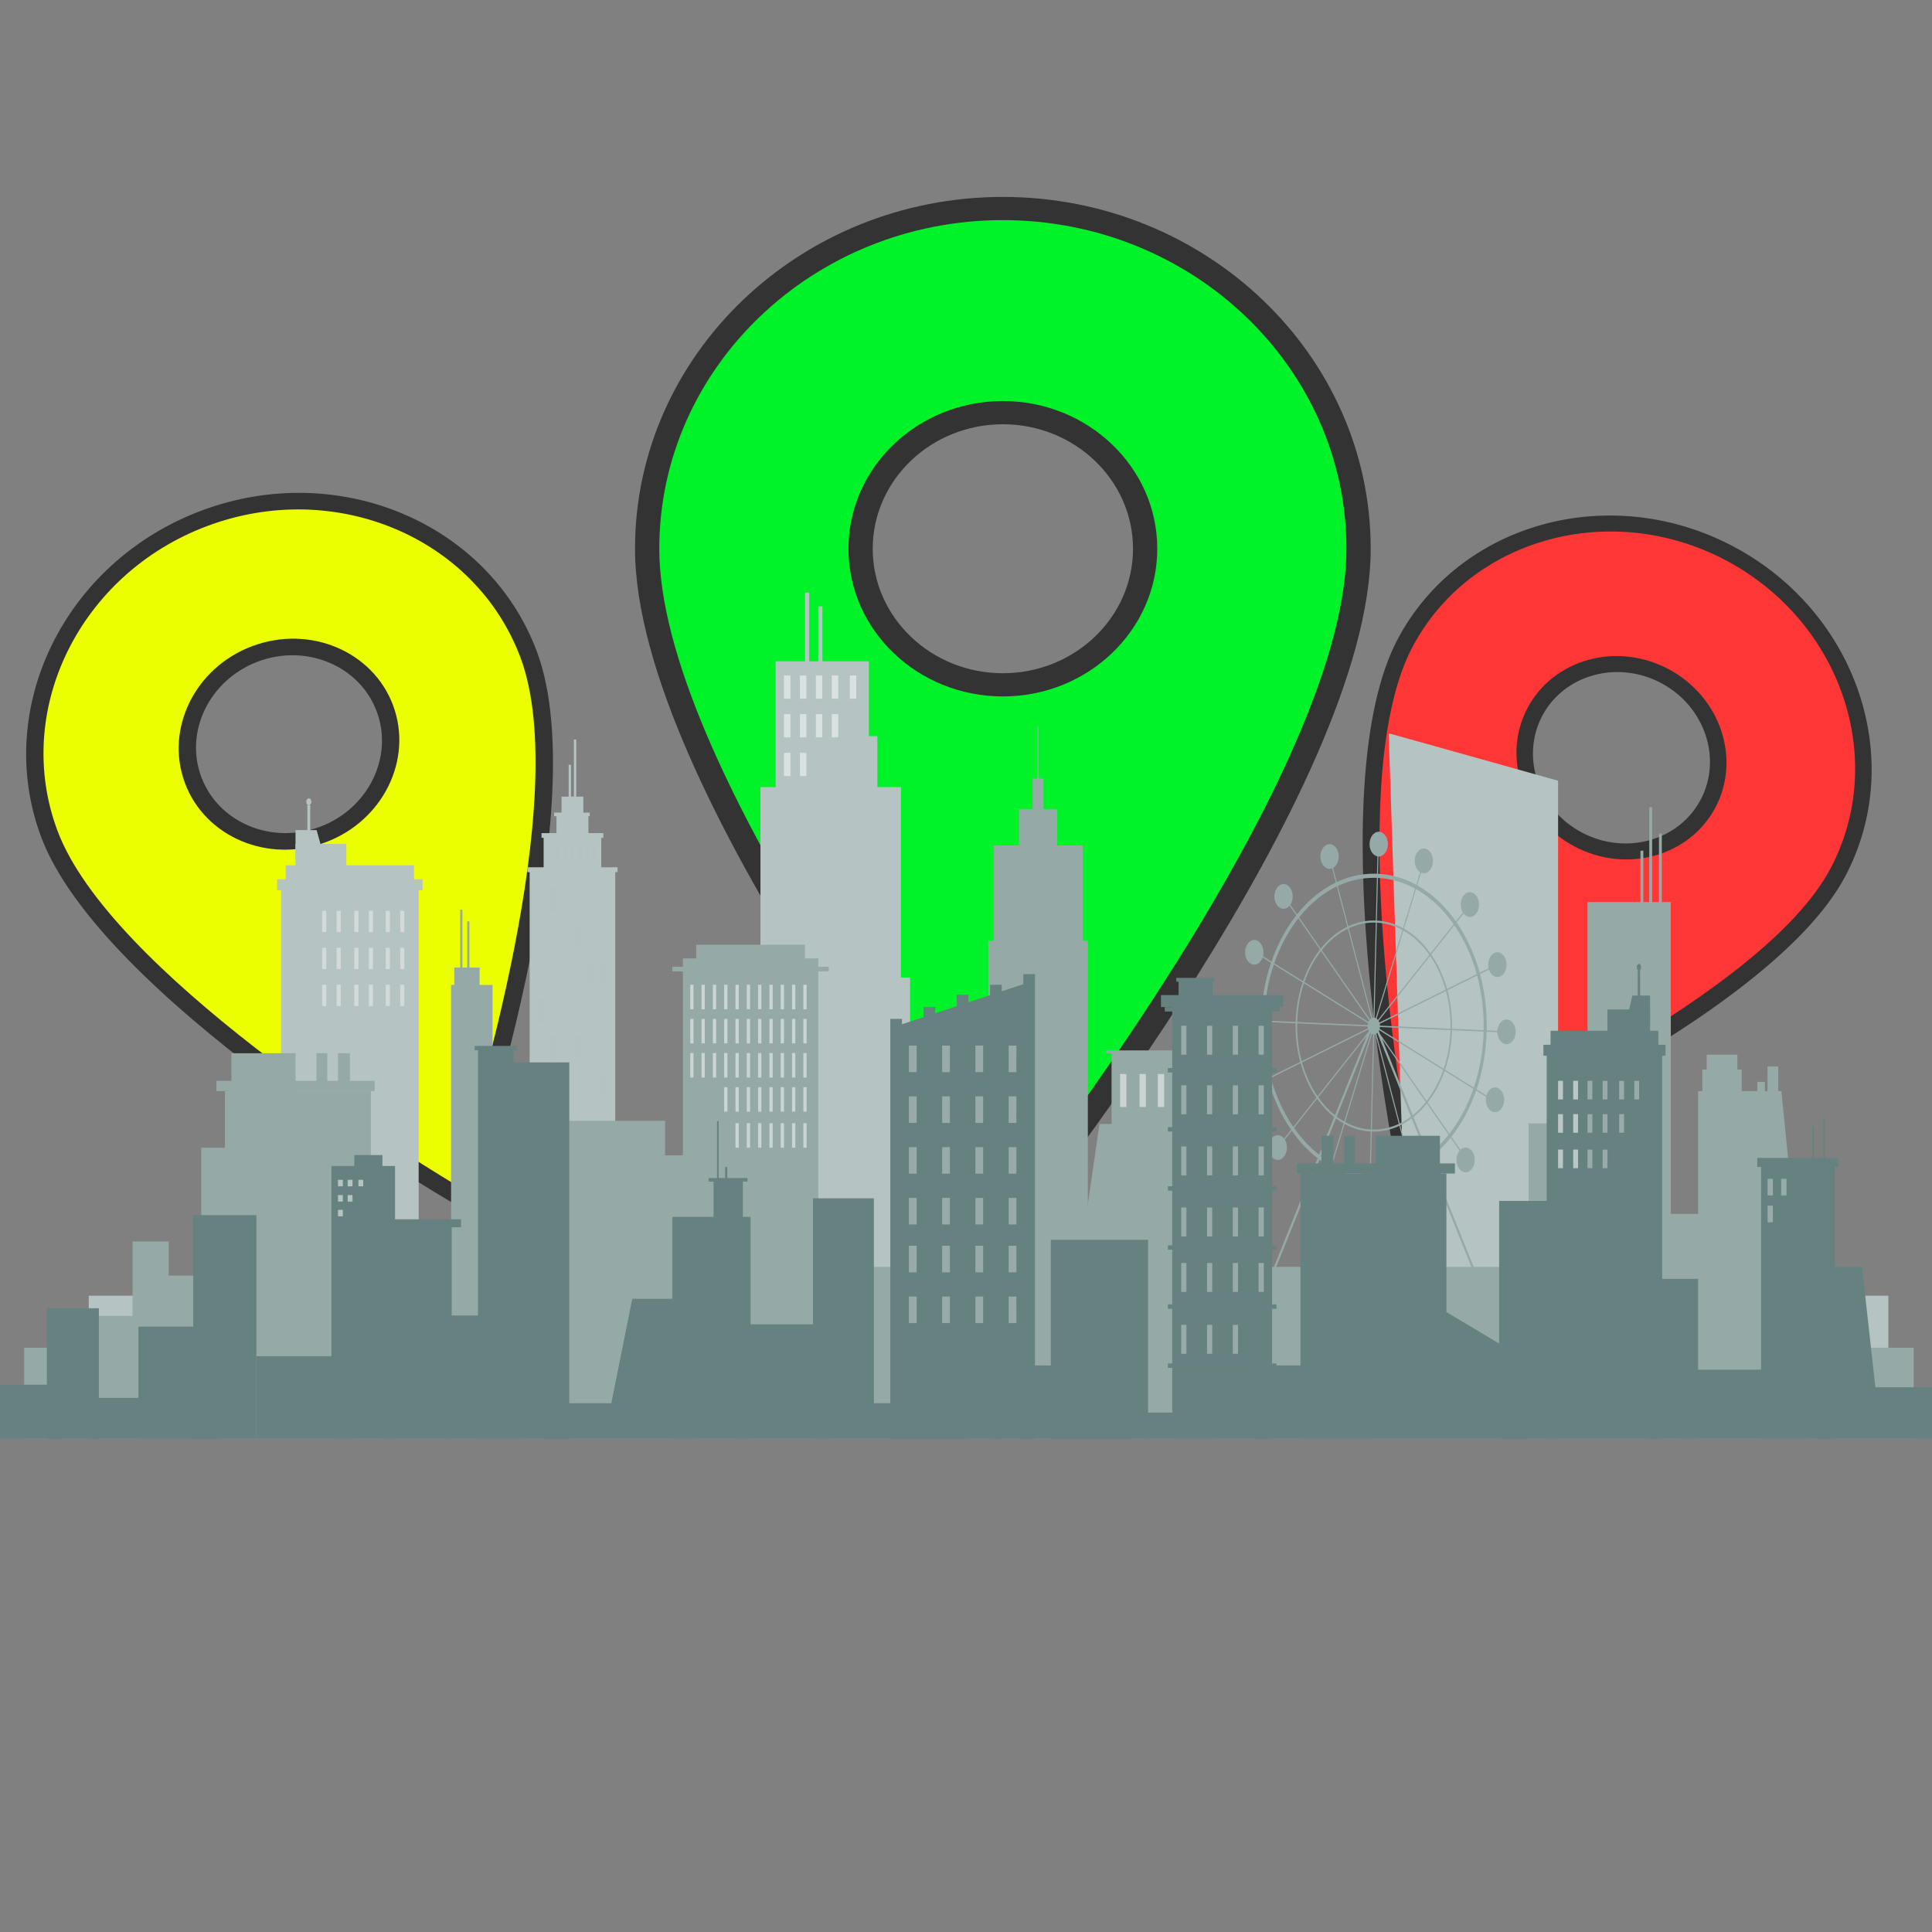 <svg id="eZCv9poEqah1" xmlns="http://www.w3.org/2000/svg" xmlns:xlink="http://www.w3.org/1999/xlink" viewBox="0 0 300 300" shape-rendering="geometricPrecision" text-rendering="geometricPrecision" project-id="877e858302644aa38650318a4272789c" export-id="52ae7f5b7c044d8e925e98275dae4512" cached="false"><rect x="0" y="0" width="300" height="300" fill="#808080" stroke="none"/><g transform="matrix(1.883 0 0 1.801 70.99 30.578)"><path d="M45,1C28.8,1,15.667,14.133,15.667,30.333C15.667,50.968,45,89,45,89s29.333-38.032,29.333-58.667C74.333,14.133,61.2,1,45,1Zm0,41.067c-6.48,0-11.733-5.253-11.733-11.733C33.267,23.853,38.52,18.6,45,18.6s11.733,5.253,11.733,11.733-5.253,11.734-11.733,11.734Z" fill="#00f328" stroke-miterlimit="10"/><path d="M45,43.067c-7.021,0-12.733-5.712-12.733-12.733s5.712-12.734,12.733-12.734s12.733,5.712,12.733,12.733-5.712,12.734-12.733,12.734ZM45,19.6c-5.918,0-10.733,4.815-10.733,10.733s4.815,10.734,10.733,10.734s10.733-4.815,10.733-10.733-4.815-10.734-10.733-10.734Z" fill="#333" stroke-miterlimit="10"/><path d="M45,90c-.31,0-.603-.144-.792-.39-1.206-1.563-29.542-38.54-29.542-59.277C14.667,13.607,28.274,0,45,0s30.333,13.607,30.333,30.333c0,20.737-28.335,57.713-29.541,59.277-.189.246-.482.39-.792.39ZM45,2C29.377,2,16.667,14.71,16.667,30.333c0,18.17,23.665,50.756,28.333,57.006c4.668-6.25,28.333-38.836,28.333-57.006C73.333,14.71,60.623,2,45,2Z" fill="#333" stroke-miterlimit="10"/></g><g transform="matrix(1.145 0.608-.574 1.081 217.666 57.514)"><path d="M45,1C28.8,1,15.667,14.133,15.667,30.333C15.667,50.968,45,89,45,89s29.333-38.032,29.333-58.667C74.333,14.133,61.2,1,45,1Zm0,41.067c-6.48,0-11.733-5.253-11.733-11.733C33.267,23.853,38.52,18.6,45,18.6s11.733,5.253,11.733,11.733-5.253,11.734-11.733,11.734Z" fill="#ff3636" stroke-miterlimit="10"/><path d="M45,43.067c-7.021,0-12.733-5.712-12.733-12.733s5.712-12.734,12.733-12.734s12.733,5.712,12.733,12.733-5.712,12.734-12.733,12.734ZM45,19.6c-5.918,0-10.733,4.815-10.733,10.733s4.815,10.734,10.733,10.734s10.733-4.815,10.733-10.733-4.815-10.734-10.733-10.734Z" fill="#333" stroke-miterlimit="10"/><path d="M45,90c-.31,0-.603-.144-.792-.39-1.206-1.563-29.542-38.54-29.542-59.277C14.667,13.607,28.274,0,45,0s30.333,13.607,30.333,30.333c0,20.737-28.335,57.713-29.541,59.277-.189.246-.482.39-.792.39ZM45,2C29.377,2,16.667,14.71,16.667,30.333c0,18.17,23.665,50.756,28.333,57.006c4.668-6.25,28.333-38.836,28.333-57.006C73.333,14.71,60.623,2,45,2Z" fill="#333" stroke-miterlimit="10"/></g><g transform="matrix(1.269-.474 0.447 1.196-25.789 100.607)"><path d="M45,1C28.8,1,15.667,14.133,15.667,30.333C15.667,50.968,45,89,45,89s29.333-38.032,29.333-58.667C74.333,14.133,61.2,1,45,1Zm0,41.067c-6.48,0-11.733-5.253-11.733-11.733C33.267,23.853,38.52,18.6,45,18.6s11.733,5.253,11.733,11.733-5.253,11.734-11.733,11.734Z" fill="#ecff00" stroke-miterlimit="10"/><path d="M45,43.067c-7.021,0-12.733-5.712-12.733-12.733s5.712-12.734,12.733-12.734s12.733,5.712,12.733,12.733-5.712,12.734-12.733,12.734ZM45,19.6c-5.918,0-10.733,4.815-10.733,10.733s4.815,10.734,10.733,10.734s10.733-4.815,10.733-10.733-4.815-10.734-10.733-10.734Z" fill="#333" stroke-miterlimit="10"/><path d="M45,90c-.31,0-.603-.144-.792-.39-1.206-1.563-29.542-38.54-29.542-59.277C14.667,13.607,28.274,0,45,0s30.333,13.607,30.333,30.333c0,20.737-28.335,57.713-29.541,59.277-.189.246-.482.39-.792.39ZM45,2C29.377,2,16.667,14.71,16.667,30.333c0,18.17,23.665,50.756,28.333,57.006c4.668-6.25,28.333-38.836,28.333-57.006C73.333,14.71,60.623,2,45,2Z" fill="#333" stroke-miterlimit="10"/></g><g transform="matrix(.329 0 0 0.444 151.565 40.997)"><g transform="translate(-502.967-40.91)"><g><g><g><rect width="40.399" height="160.805" rx="0" ry="0" transform="translate(292.266 252.295)" fill="#b5c3c2"/><rect width="27.197" height="67.575" rx="0" ry="0" transform="translate(298.867 240.767)" fill="#b5c3c2"/><rect width="15.086" height="37.483" rx="0" ry="0" transform="translate(304.923 233.454)" fill="#b5c3c2"/><polygon points="317.606,252.715 307.325,252.715 307.325,227.171 311.034,227.171 314.709,227.171 317.606,227.171" fill="#b5c3c2"/><g><polygon points="311.788,241.591 310.673,241.591 310.673,216.047 311.076,216.047 311.474,216.047 311.788,216.047" fill="#b5c3c2"/><polygon points="314.258,232.761 313.143,232.761 313.143,207.217 313.545,207.217 313.944,207.217 314.258,207.217" fill="#b5c3c2"/></g><rect width="42.554" height="1.712" rx="0" ry="0" transform="translate(291.188 251.883)" fill="#b5c3c2"/><rect width="29.182" height="1.649" rx="0" ry="0" transform="translate(297.875 239.943)" fill="#b5c3c2"/><rect width="16.817" height="1.265" rx="0" ry="0" transform="translate(303.823 232.761)" fill="#b5c3c2"/><rect width="1.264" height="7.081" rx="0" ry="0" transform="translate(301.368 243.509)" opacity="0.29" fill="#b5c3c2"/><rect width="1.265" height="7.081" rx="0" ry="0" transform="translate(304.866 243.509)" opacity="0.29" fill="#b5c3c2"/><rect width="1.265" height="7.081" rx="0" ry="0" transform="translate(308.365 243.509)" opacity="0.29" fill="#b5c3c2"/><rect width="1.265" height="7.081" rx="0" ry="0" transform="translate(311.863 243.509)" opacity="0.29" fill="#b5c3c2"/><rect width="1.265" height="7.081" rx="0" ry="0" transform="translate(315.361 243.509)" opacity="0.29" fill="#b5c3c2"/><rect width="1.265" height="7.081" rx="0" ry="0" transform="translate(318.86 243.509)" opacity="0.29" fill="#b5c3c2"/><rect width="1.265" height="7.081" rx="0" ry="0" transform="translate(322.358 243.509)" opacity="0.29" fill="#b5c3c2"/><rect width="3.055" height="8.401" rx="0" ry="0" transform="translate(295.812 258.707)" fill="#b5c3c2"/><rect width="3.055" height="8.401" rx="0" ry="0" transform="translate(301.862 258.707)" opacity="0.29" fill="#b5c3c2"/><rect width="3.055" height="8.401" rx="0" ry="0" transform="translate(307.913 258.707)" fill="#b5c3c2"/><rect width="3.055" height="8.401" rx="0" ry="0" transform="translate(313.963 258.707)" fill="#b5c3c2"/><rect width="3.055" height="8.401" rx="0" ry="0" transform="translate(320.014 258.707)" fill="#b5c3c2"/><rect width="3.055" height="8.401" rx="0" ry="0" transform="translate(326.064 258.707)" fill="#b5c3c2"/><rect width="3.055" height="8.401" rx="0" ry="0" transform="translate(295.812 271.801)" fill="#b5c3c2"/><rect width="3.055" height="8.401" rx="0" ry="0" transform="translate(301.862 271.801)" fill="#b5c3c2"/><rect width="3.055" height="8.401" rx="0" ry="0" transform="translate(307.913 271.801)" fill="#b5c3c2"/><rect width="3.055" height="8.401" rx="0" ry="0" transform="translate(313.963 271.801)" opacity="0.29" fill="#b5c3c2"/><rect width="3.055" height="8.401" rx="0" ry="0" transform="translate(320.014 271.801)" fill="#b5c3c2"/><rect width="3.055" height="8.401" rx="0" ry="0" transform="translate(326.064 271.801)" fill="#b5c3c2"/><rect width="3.055" height="8.401" rx="0" ry="0" transform="translate(295.812 284.896)" fill="#b5c3c2"/><rect width="3.055" height="8.401" rx="0" ry="0" transform="translate(301.862 284.896)" fill="#b5c3c2"/><rect width="3.055" height="8.401" rx="0" ry="0" transform="translate(307.913 284.896)" fill="#b5c3c2"/><rect width="3.055" height="8.401" rx="0" ry="0" transform="translate(313.963 284.896)" fill="#b5c3c2"/><rect width="3.055" height="8.401" rx="0" ry="0" transform="translate(320.014 284.896)" opacity="0.29" fill="#b5c3c2"/><rect width="3.055" height="8.401" rx="0" ry="0" transform="translate(326.064 284.896)" opacity="0.29" fill="#b5c3c2"/><rect width="3.055" height="8.401" rx="0" ry="0" transform="translate(295.812 297.99)" opacity="0.29" fill="#b5c3c2"/><rect width="3.055" height="8.401" rx="0" ry="0" transform="translate(301.862 297.99)" fill="#b5c3c2"/><rect width="3.055" height="8.401" rx="0" ry="0" transform="translate(307.913 297.99)" fill="#b5c3c2"/><rect width="3.055" height="8.401" rx="0" ry="0" transform="translate(313.963 297.99)" fill="#b5c3c2"/><rect width="3.055" height="8.401" rx="0" ry="0" transform="translate(320.014 297.99)" fill="#b5c3c2"/><rect width="3.055" height="8.401" rx="0" ry="0" transform="translate(326.064 297.99)" fill="#b5c3c2"/><rect width="3.055" height="8.401" rx="0" ry="0" transform="translate(295.812 311.085)" fill="#b5c3c2"/><rect width="3.055" height="8.401" rx="0" ry="0" transform="translate(301.862 311.085)" opacity="0.29" fill="#b5c3c2"/><rect width="3.055" height="8.401" rx="0" ry="0" transform="translate(307.913 311.085)" fill="#b5c3c2"/><rect width="3.055" height="8.401" rx="0" ry="0" transform="translate(313.963 311.085)" opacity="0.29" fill="#b5c3c2"/><rect width="3.055" height="8.401" rx="0" ry="0" transform="translate(320.014 311.085)" fill="#b5c3c2"/><rect width="3.055" height="8.401" rx="0" ry="0" transform="translate(326.064 311.085)" fill="#b5c3c2"/><rect width="3.055" height="8.401" rx="0" ry="0" transform="translate(295.812 324.18)" fill="#b5c3c2"/><rect width="3.055" height="8.401" rx="0" ry="0" transform="translate(301.862 324.18)" fill="#b5c3c2"/><rect width="3.055" height="8.401" rx="0" ry="0" transform="translate(307.913 324.18)" fill="#b5c3c2"/><rect width="3.055" height="8.401" rx="0" ry="0" transform="translate(313.963 324.18)" fill="#b5c3c2"/><rect width="3.055" height="8.401" rx="0" ry="0" transform="translate(320.014 324.18)" fill="#b5c3c2"/><rect width="3.055" height="8.401" rx="0" ry="0" transform="translate(326.064 324.18)" opacity="0.29" fill="#b5c3c2"/><rect width="3.055" height="8.401" rx="0" ry="0" transform="translate(295.812 337.274)" fill="#b5c3c2"/><rect width="3.055" height="8.401" rx="0" ry="0" transform="translate(301.862 337.274)" opacity="0.29" fill="#b5c3c2"/><rect width="3.055" height="8.401" rx="0" ry="0" transform="translate(307.913 337.274)" opacity="0.29" fill="#b5c3c2"/><rect width="3.055" height="8.401" rx="0" ry="0" transform="translate(313.963 337.274)" fill="#b5c3c2"/><rect width="3.055" height="8.401" rx="0" ry="0" transform="translate(320.014 337.274)" fill="#b5c3c2"/><rect width="3.055" height="8.401" rx="0" ry="0" transform="translate(326.064 337.274)" fill="#b5c3c2"/><rect width="3.055" height="8.401" rx="0" ry="0" transform="translate(295.812 350.369)" fill="#b5c3c2"/><rect width="3.055" height="8.401" rx="0" ry="0" transform="translate(301.862 350.369)" fill="#b5c3c2"/><rect width="3.055" height="8.401" rx="0" ry="0" transform="translate(307.913 350.369)" fill="#b5c3c2"/><rect width="3.055" height="8.401" rx="0" ry="0" transform="translate(313.963 350.369)" fill="#b5c3c2"/><rect width="3.055" height="8.401" rx="0" ry="0" transform="translate(320.014 350.369)" opacity="0.29" fill="#b5c3c2"/><rect width="3.055" height="8.401" rx="0" ry="0" transform="translate(326.064 350.369)" fill="#b5c3c2"/><rect width="3.055" height="8.401" rx="0" ry="0" transform="translate(295.812 363.463)" fill="#b5c3c2"/><rect width="3.055" height="8.401" rx="0" ry="0" transform="translate(301.862 363.463)" opacity="0.29" fill="#b5c3c2"/><rect width="3.055" height="8.401" rx="0" ry="0" transform="translate(307.913 363.463)" fill="#b5c3c2"/><rect width="3.055" height="8.401" rx="0" ry="0" transform="translate(313.963 363.463)" fill="#b5c3c2"/><rect width="3.055" height="8.401" rx="0" ry="0" transform="translate(320.014 363.463)" fill="#b5c3c2"/><rect width="3.055" height="8.401" rx="0" ry="0" transform="translate(326.064 363.463)" fill="#b5c3c2"/><rect width="3.055" height="8.401" rx="0" ry="0" transform="translate(295.812 376.558)" fill="#b5c3c2"/><rect width="3.055" height="8.401" rx="0" ry="0" transform="translate(301.862 376.558)" fill="#b5c3c2"/><rect width="3.055" height="8.401" rx="0" ry="0" transform="translate(307.913 376.558)" fill="#b5c3c2"/><rect width="3.055" height="8.401" rx="0" ry="0" transform="translate(313.963 376.558)" opacity="0.29" fill="#b5c3c2"/><rect width="3.055" height="8.401" rx="0" ry="0" transform="translate(320.014 376.558)" fill="#b5c3c2"/><rect width="3.055" height="8.401" rx="0" ry="0" transform="translate(326.064 376.558)" opacity="0.29" fill="#b5c3c2"/><rect width="3.055" height="8.401" rx="0" ry="0" transform="translate(295.812 389.652)" opacity="0.29" fill="#b5c3c2"/><rect width="3.055" height="8.401" rx="0" ry="0" transform="translate(301.862 389.652)" fill="#b5c3c2"/><rect width="3.055" height="8.401" rx="0" ry="0" transform="translate(307.913 389.652)" opacity="0.29" fill="#b5c3c2"/><rect width="3.055" height="8.401" rx="0" ry="0" transform="translate(313.963 389.652)" fill="#b5c3c2"/><rect width="3.055" height="8.401" rx="0" ry="0" transform="translate(320.014 389.652)" fill="#b5c3c2"/><rect width="3.055" height="8.401" rx="0" ry="0" transform="translate(326.064 389.652)" fill="#b5c3c2"/></g><g><rect width="64.942" height="135.464" rx="0" ry="0" transform="translate(174.937 258.412)" fill="#b5c3c2"/><rect width="68.633" height="3.829" rx="0" ry="0" transform="translate(173.092 256.082)" fill="#b5c3c2"/><rect width="60.576" height="18.199" rx="0" ry="0" transform="translate(177.12 251.182)" fill="#b5c3c2"/><rect width="23.988" height="19.884" rx="0" ry="0" transform="translate(181.757 243.735)" fill="#b5c3c2"/><polygon points="195.639,249.339 181.757,249.339 181.757,238.872 191.713,238.872" fill="#b5c3c2"/><rect width="1.346" height="23.315" rx="0" ry="0" transform="translate(187.352 230.184)" fill="#b5c3c2"/><path d="M189.233,228.975c0,.667-.541,1.208-1.209,1.208-.667,0-1.209-.541-1.209-1.208s.541-1.209,1.209-1.209c.668.001,1.209.542,1.209,1.209Z" fill="#b5c3c2"/></g><polygon points="777.666,404.188 706.578,404.188 697.707,205.019 777.666,221.617" fill="#b5c3c2"/><polygon points="467.521,290.445 467.521,223.858 456.372,223.858 456.372,206.022 452.389,206.022 452.389,179.862 430.445,179.862 430.445,160.637 428.492,160.637 428.492,179.862 424.193,179.862 424.193,155.796 422.241,155.796 422.241,179.862 408.368,179.862 408.368,223.858 401.202,223.858 401.202,290.445 395.059,290.445 395.059,411.728 471.84,411.728 471.84,290.445" fill="#b5c3c2"/></g><rect width="849.37" height="20.201" rx="0" ry="0" transform="translate(84.175 401.719)" fill="#b5c3c2"/><polygon points="584.14,416.97 546.529,416.97 561.184,341.655 584.14,341.655" fill="#95a9a7"/><g><rect width="891.8" height="31.853" rx="0" ry="0" transform="translate(53.701 419.904)" fill="#95a9a7"/><polygon points="553.317,277.6 553.317,244.226 541.241,244.226 541.241,231.52 534.78,231.52 534.78,220.846 532.513,220.846 532.513,202.55 531.927,202.55 531.927,220.846 529.659,220.846 529.659,231.52 523.198,231.52 523.198,244.226 511.214,244.226 511.214,277.6 508.723,277.6 508.723,338.192 490.142,338.192 490.142,407.264 508.723,407.264 527.305,407.264 555.716,407.264 555.716,277.6" fill="#95a9a7"/><polygon points="622.722,315.937 564.268,315.937 564.268,317 566.913,317 566.913,415.841 620.077,415.841 620.077,317 622.722,317" fill="#95a9a7"/><rect width="51.826" height="82.336" rx="0" ry="0" transform="translate(304.346 340.557)" fill="#95a9a7"/><rect width="89.132" height="40.151" rx="0" ry="0" transform="translate(207.408 382.741)" fill="#95a9a7"/><rect width="19.567" height="98.6" rx="0" ry="0" transform="translate(255.183 293.036)" fill="#95a9a7"/><rect width="1.016" height="53.62" rx="0" ry="0" transform="translate(259.503 266.734)" fill="#95a9a7"/><rect width="1.016" height="53.62" rx="0" ry="0" transform="translate(262.807 270.8)" fill="#95a9a7"/><rect width="11.96" height="13.214" rx="0" ry="0" transform="translate(256.692 286.937)" fill="#95a9a7"/><rect width="34.052" height="67.596" rx="0" ry="0" transform="translate(293.047 355.296)" fill="#95a9a7"/><rect width="63.921" height="139.13" rx="0" ry="0" transform="translate(364.573 283.762)" fill="#95a9a7"/><rect width="51.361" height="23.173" rx="0" ry="0" transform="translate(370.853 278.98)" fill="#95a9a7"/><rect width="73.831" height="1.627" rx="0" ry="0" transform="translate(359.618 286.673)" fill="#95a9a7"/><rect width="30.119" height="70.265" rx="0" ry="0" transform="translate(352.992 352.628)" fill="#95a9a7"/><rect width="34.561" height="72.933" rx="0" ry="0" transform="translate(137.27 349.959)" fill="#95a9a7"/><g><rect width="68.867" height="92.755" rx="0" ry="0" transform="translate(148.452 330.138)" fill="#95a9a7"/><rect width="74.664" height="3.558" rx="0" ry="0" transform="translate(144.434 326.58)" fill="#95a9a7"/><rect width="30.265" height="18.805" rx="0" ry="0" transform="translate(151.501 316.923)" fill="#95a9a7"/><rect width="5.082" height="11.436" rx="0" ry="0" transform="translate(191.652 316.923)" fill="#95a9a7"/><rect width="5.591" height="11.436" rx="0" ry="0" transform="translate(201.817 316.923)" fill="#95a9a7"/></g><rect width="36.085" height="28.208" rx="0" ry="0" transform="translate(118.465 394.685)" fill="#95a9a7"/><rect width="17.087" height="40.151" rx="0" ry="0" transform="translate(104.835 382.741)" fill="#95a9a7"/><rect width="29.204" height="14.104" rx="0" ry="0" transform="translate(84.175 408.789)" fill="#95a9a7"/><rect width="359.849" height="31.257" rx="0" ry="0" transform="translate(422.215 391.635)" fill="#95a9a7"/><path d="M753.33,305.111c-2.266,0-4.123,1.743-4.308,3.961l-5.064-.165c.013-.496.021-.993.021-1.491c0-6.303-1.088-12.439-3.173-18.194l4.231-1.558c.665,1.534,2.191,2.607,3.969,2.607c2.388,0,4.324-1.936,4.324-4.324s-1.936-4.324-4.324-4.324-4.324,1.936-4.324,4.324c0,.441.066.866.189,1.267l-4.23,1.557c-2.41-6.465-6.085-12.439-10.9-17.614l3.311-3.102c.776.742,1.827,1.198,2.986,1.198c2.388,0,4.324-1.936,4.324-4.324s-1.936-4.324-4.324-4.324-4.324,1.936-4.324,4.324c0,1.057.38,2.025,1.01,2.777l-3.311,3.103c-.341-.36-.687-.717-1.04-1.069-5.013-5.013-10.849-8.904-17.203-11.547l1.821-4.434c.413.131.853.202,1.309.202c2.388,0,4.324-1.936,4.324-4.324s-1.936-4.324-4.324-4.324-4.324,1.936-4.324,4.324c0,1.762,1.054,3.277,2.566,3.951l-1.817,4.424c-5.685-2.304-11.777-3.615-18.059-3.842l.197-6.061c.046.001.091.003.137.003c2.388,0,4.324-1.936,4.324-4.324s-1.936-4.324-4.324-4.324-4.324,1.936-4.324,4.324c0,2.179,1.612,3.98,3.708,4.28l-.198,6.087c-.496-.014-.993-.021-1.491-.021-6.049,0-11.943,1.002-17.495,2.925l-1.744-4.947c1.573-.647,2.68-2.194,2.68-4c0-2.388-1.936-4.324-4.324-4.324s-4.325,1.936-4.325,4.324s1.936,4.324,4.325,4.324c.413,0,.812-.059,1.19-.167l1.744,4.948c-6.733,2.402-12.95,6.167-18.311,11.154l-3.16-3.372c.707-.77,1.139-1.796,1.139-2.924c0-2.388-1.936-4.324-4.324-4.324s-4.325,1.936-4.325,4.324s1.936,4.324,4.325,4.324c1.088,0,2.081-.403,2.841-1.066l3.155,3.367c-.36.341-.717.687-1.069,1.039-4.459,4.459-8.029,9.569-10.624,15.116L638.374,283c.145-.433.225-.896.225-1.378c0-2.388-1.936-4.324-4.324-4.324s-4.324,1.936-4.324,4.324s1.936,4.324,4.324,4.324c1.736,0,3.233-1.024,3.921-2.5l3.992,1.843c-2.866,6.274-4.49,13.094-4.745,20.156l-5.155-.168c-.064-2.333-1.973-4.204-4.321-4.204-2.388,0-4.324,1.936-4.324,4.324s1.936,4.324,4.324,4.324c2.267,0,4.125-1.745,4.308-3.964l5.153.168c-.014.496-.021.993-.021,1.491c0,6.303,1.088,12.439,3.173,18.194l-4.231,1.558c-.665-1.534-2.191-2.607-3.969-2.607-2.388,0-4.324,1.936-4.324,4.324s1.936,4.324,4.324,4.324s4.325-1.936,4.325-4.324c0-.441-.066-.866-.189-1.267l4.23-1.558c2.41,6.465,6.085,12.439,10.9,17.614l-3.311,3.102c-.776-.741-1.827-1.198-2.986-1.198-2.388,0-4.324,1.936-4.324,4.324s1.936,4.324,4.324,4.324s4.325-1.936,4.325-4.324c0-1.057-.38-2.025-1.01-2.777l3.311-3.102c.341.36.687.717,1.039,1.069c3.376,3.376,7.126,6.243,11.156,8.563l-26.075,48.061h-4.68v1.374h-2.292v2.729h119.137v-2.729h-2.292v-1.374h-4.68l-26.075-48.061c3.474-2,6.739-4.406,9.737-7.194l4.225,4.509c-.907.793-1.481,1.957-1.481,3.257c0,2.388,1.936,4.324,4.324,4.324s4.325-1.936,4.325-4.324-1.936-4.324-4.325-4.324c-.916,0-1.764.285-2.463.771l-4.255-4.541c.36-.341.717-.687,1.069-1.039c4.459-4.459,8.029-9.569,10.625-15.116l4.706,2.172c-.085.339-.131.694-.131,1.059c0,2.388,1.936,4.324,4.324,4.324s4.324-1.936,4.324-4.324-1.936-4.324-4.324-4.324c-1.853,0-3.433,1.165-4.048,2.803l-4.648-2.146c2.866-6.274,4.49-13.094,4.745-20.156l5.066.165c.062,2.334,1.972,4.207,4.321,4.207c2.388,0,4.325-1.936,4.325-4.324s-1.936-4.323-4.324-4.323Zm-10.793,2.306c0,.482-.007.964-.02,1.444l-14.919-.485c.008-.319.012-.639.012-.959c0-4.397-.774-8.616-2.191-12.53l14.032-5.166c2.028,5.598,3.086,11.565,3.086,17.696Zm-15.66.936l-33.281-1.082c-.011-.217-.046-.428-.102-.63l31.248-11.505c1.388,3.836,2.146,7.971,2.146,12.281.001.313-.003.625-.011.936Zm-72.368-1.872l33.281,1.082c.011.217.046.428.102.63l-31.248,11.505c-1.388-3.836-2.146-7.971-2.146-12.281-.001-.313.003-.625.011-.936Zm38.462-.87l24.284-22.755c3.15,3.404,5.655,7.412,7.32,11.83L693.328,306.19c-.096-.207-.216-.401-.357-.579Zm-.328-.351c-.188-.17-.399-.316-.627-.432l12.649-30.801c4.662,1.958,8.831,4.865,12.263,8.477L692.643,305.26Zm-1.071-.615c-.175-.055-.357-.094-.544-.116l1.082-33.278c4.266.165,8.345,1.071,12.111,2.594l-12.649,30.8Zm-1.025-.132c-.203.01-.401.041-.591.091l-11.069-31.405c3.702-1.281,7.674-1.979,11.806-1.979.313,0,.625.004.936.012l-1.082,33.281Zm-1.044.251c-.221.099-.428.226-.616.375l-22.755-24.284c3.525-3.262,7.698-5.833,12.302-7.495l11.069,31.404Zm-.966.703c-.143.158-.268.332-.373.518l-30.228-13.954c1.93-4.092,4.602-7.767,7.846-10.848l22.755,24.284Zm-.576.953c-.077.21-.129.432-.156.662L654.527,306c.186-4.809,1.313-9.382,3.205-13.536l30.229,13.956Zm.096,2.223c.078.167.171.326.279.474l-.198.365-24.007,22.495c-3.15-3.404-5.655-7.412-7.32-11.83l31.246-11.504Zm-.646,2.178l-15.072,27.781c-2.912-1.72-5.565-3.835-7.881-6.273l22.953-21.508Zm1.639-1.006c.102.07.209.133.32.19l-12.649,30.801c-1.218-.512-2.402-1.089-3.549-1.726l15.878-29.265Zm.764.374c.175.055.357.094.545.116l-1.082,33.278c-4.266-.165-8.345-1.071-12.111-2.594l12.648-30.8Zm.879,33.424c-.313,0-.625-.004-.936-.012l1.082-33.281c.203-.01.401-.041.591-.091l11.069,31.405c-3.702,1.281-7.674,1.979-11.806,1.979Zm1.19-33.544c.159-.072.311-.156.453-.254l15.877,29.265c-1.677.932-3.435,1.735-5.262,2.394l-11.068-31.405Zm2.671,1.82l20.7,22.091c-1.893,1.752-3.973,3.304-6.206,4.623l-14.494-26.714Zm-.905-1.669l-.598-1.103c.062-.086.12-.175.172-.268l30.228,13.954c-1.93,4.092-4.603,7.767-7.846,10.848L693.649,310.22Zm-.224-1.806c.077-.211.129-.433.156-.662l33.278,1.082c-.186,4.81-1.313,9.382-3.205,13.536l-30.229-13.956Zm-16.977,33.059l-5.682,13.835c-1.732-.721-3.424-1.537-5.071-2.445l7.134-13.149c1.169.649,2.376,1.238,3.619,1.759Zm.444.182c3.844,1.555,8.007,2.48,12.362,2.648l-.485,14.922c-6.108-.221-12.03-1.496-17.558-3.736l5.681-13.834Zm12.842,2.666c.319.008.638.012.959.012c4.216,0,8.268-.712,12.045-2.02l4.971,14.102c-5.4,1.87-11.133,2.844-17.015,2.844-.483,0-.964-.007-1.444-.02l.484-14.918Zm13.457-2.167c1.862-.672,3.655-1.491,5.366-2.44l7.134,13.149c-2.417,1.334-4.933,2.469-7.529,3.395l-4.971-14.104Zm36.095-52.884l-14.034,5.167c-1.699-4.509-4.256-8.599-7.471-12.073l10.907-10.22c4.681,5.032,8.254,10.84,10.598,17.126Zm-11.934-18.512c.341.341.676.687,1.007,1.036l-10.905,10.219c-3.503-3.688-7.757-6.654-12.515-8.652l5.681-13.835c6.18,2.571,11.856,6.356,16.732,11.232Zm-17.177-11.414l-5.682,13.835c-3.844-1.555-8.007-2.48-12.361-2.648l.485-14.923c6.108.221,12.03,1.496,17.558,3.736Zm-19.482-3.771c.482,0,.964.007,1.444.02l-.485,14.919c-.319-.008-.638-.012-.959-.012-4.216,0-8.268.712-12.045,2.02l-4.971-14.102c5.4-1.871,11.133-2.845,17.016-2.845Zm-17.469,3.003l4.971,14.103c-4.699,1.696-8.958,4.32-12.555,7.649l-10.22-10.907c5.212-4.848,11.258-8.508,17.804-10.845Zm-19.19,12.182c.341-.341.687-.676,1.036-1.007l10.219,10.905c-3.31,3.144-6.039,6.895-8.008,11.072L643.7,285.459c2.524-5.395,5.997-10.365,10.334-14.701Zm-10.536,15.137l13.58,6.269c-1.931,4.239-3.081,8.905-3.271,13.814l-14.922-.485c.248-6.866,1.827-13.498,4.613-19.598Zm-4.649,21.522c0-.482.007-.964.02-1.444l14.919.485c-.008.319-.012.638-.012.959c0,4.397.774,8.616,2.191,12.53l-14.032,5.166c-2.028-5.598-3.086-11.566-3.086-17.696Zm3.251,18.147l14.034-5.167c1.699,4.509,4.256,8.599,7.471,12.073l-10.907,10.22c-4.68-5.032-8.254-10.84-10.598-17.126Zm11.934,18.512c-.341-.341-.676-.687-1.007-1.035l10.905-10.219c2.369,2.494,5.083,4.657,8.063,6.415l-7.136,13.154c-3.91-2.255-7.548-5.038-10.825-8.315Zm88.163,57.643h-103.008l25.818-47.588c1.692.933,3.431,1.771,5.211,2.512l-1.821,4.434c-.413-.131-.853-.202-1.31-.202-2.388,0-4.324,1.936-4.324,4.324s1.936,4.324,4.324,4.324s4.325-1.936,4.325-4.324c0-1.762-1.054-3.277-2.566-3.951l1.817-4.424c5.685,2.304,11.777,3.615,18.059,3.842l-.147,4.535c-2.342.053-4.224,1.967-4.224,4.322c0,2.388,1.936,4.324,4.325,4.324s4.324-1.936,4.324-4.324c0-2.26-1.734-4.114-3.944-4.307l.147-4.535c.496.014.993.021,1.491.021c6.049,0,11.943-1.002,17.495-2.925l1.554,4.409c-1.471.69-2.491,2.184-2.491,3.917c0,2.388,1.936,4.324,4.324,4.324s4.324-1.936,4.324-4.324-1.936-4.324-4.324-4.324c-.485,0-.952.081-1.387.229l-1.547-4.389c2.667-.952,5.253-2.117,7.737-3.487l25.818,47.587ZM716.528,352.39l-7.136-13.154c2.287-1.349,4.417-2.938,6.355-4.731l10.22,10.907c-2.907,2.703-6.073,5.037-9.439,6.978Zm10.824-8.314c-.341.341-.687.676-1.036,1.007l-10.219-10.905c3.31-3.144,6.038-6.895,8.007-11.072l13.581,6.269c-2.523,5.394-5.996,10.364-10.333,14.701Zm10.536-15.137l-13.58-6.269c1.931-4.239,3.081-8.906,3.271-13.814l14.922.485c-.248,6.866-1.827,13.498-4.613,19.598Z" fill="#95a9a7"/><rect width="55.568" height="81.418" rx="0" ry="0" transform="translate(763.767 341.475)" fill="#95a9a7"/><rect width="55.568" height="49.304" rx="0" ry="0" transform="translate(811.203 373.129)" fill="#95a9a7"/><rect width="31.172" height="41.375" rx="0" ry="0" transform="translate(595.707 365.889)" fill="#95a9a7"/><rect width="39.304" height="158.846" rx="0" ry="0" transform="translate(791.551 264.046)" fill="#95a9a7"/><polygon points="895.572,422.892 843.731,422.892 843.731,330.138 883.035,330.138" fill="#95a9a7"/><rect width="45.403" height="21.174" rx="0" ry="0" transform="translate(872.87 401.719)" fill="#95a9a7"/><rect width="1.355" height="43.166" rx="0" ry="0" transform="translate(820.69 230.861)" fill="#95a9a7"/><rect width="1.355" height="43.166" rx="0" ry="0" transform="translate(825.265 240.124)" fill="#95a9a7"/><rect width="1.355" height="43.166" rx="0" ry="0" transform="translate(816.54 246.083)" fill="#95a9a7"/><rect width="18.551" height="14.612" rx="0" ry="0" transform="translate(845.764 322.641)" fill="#95a9a7"/><rect width="14.485" height="8.213" rx="0" ry="0" transform="translate(847.797 317.432)" fill="#95a9a7"/><rect width="3.558" height="5.9" rx="0" ry="0" transform="translate(871.684 326.921)" fill="#95a9a7"/><rect width="5.082" height="11.283" rx="0" ry="0" transform="translate(876.501 321.538)" fill="#95a9a7"/></g><g><g><rect width="47.119" height="151.879" rx="0" ry="0" transform="translate(595.55 299.878)" fill="#658280"/><rect width="54.16" height="1.539" rx="0" ry="0" transform="translate(592.03 300.778)" fill="#658280"/><rect width="51.229" height="1.534" rx="0" ry="0" transform="translate(593.495 322.112)" fill="#658280"/><rect width="51.229" height="1.534" rx="0" ry="0" transform="translate(593.495 342.773)" fill="#658280"/><rect width="51.229" height="1.534" rx="0" ry="0" transform="translate(593.495 363.434)" fill="#658280"/><rect width="51.229" height="1.534" rx="0" ry="0" transform="translate(593.495 384.095)" fill="#658280"/><rect width="51.229" height="1.534" rx="0" ry="0" transform="translate(593.495 404.756)" fill="#658280"/><rect width="51.229" height="1.534" rx="0" ry="0" transform="translate(593.495 425.417)" fill="#658280"/><rect width="57.742" height="4.196" rx="0" ry="0" transform="translate(590.239 296.582)" fill="#658280"/><rect width="4.896" height="12.133" rx="0" ry="0" transform="translate(599.791 307.306)" opacity="0.29" fill="#658280"/><rect width="4.896" height="12.133" rx="0" ry="0" transform="translate(610.742 307.306)" fill="#658280"/><rect width="4.896" height="12.133" rx="0" ry="0" transform="translate(621.693 307.306)" fill="#658280"/><rect width="4.896" height="12.133" rx="0" ry="0" transform="translate(632.643 307.306)" fill="#658280"/><rect width="4.896" height="12.133" rx="0" ry="0" transform="translate(599.791 327.143)" fill="#658280"/><rect width="4.896" height="12.133" rx="0" ry="0" transform="translate(610.742 327.143)" opacity="0.29" fill="#658280"/><rect width="4.896" height="12.133" rx="0" ry="0" transform="translate(621.693 327.143)" fill="#658280"/><rect width="4.896" height="12.133" rx="0" ry="0" transform="translate(632.643 327.143)" fill="#658280"/><rect width="4.896" height="12.133" rx="0" ry="0" transform="translate(599.791 347.804)" fill="#658280"/><rect width="4.896" height="12.133" rx="0" ry="0" transform="translate(610.742 347.804)" fill="#658280"/><rect width="4.896" height="12.133" rx="0" ry="0" transform="translate(621.693 347.804)" fill="#658280"/><rect width="4.896" height="12.133" rx="0" ry="0" transform="translate(632.643 347.804)" opacity="0.29" fill="#658280"/><rect width="4.896" height="12.133" rx="0" ry="0" transform="translate(599.791 368.465)" fill="#658280"/><rect width="4.896" height="12.133" rx="0" ry="0" transform="translate(610.742 368.465)" opacity="0.29" fill="#658280"/><rect width="4.896" height="12.133" rx="0" ry="0" transform="translate(621.693 368.465)" opacity="0.29" fill="#658280"/><rect width="4.896" height="12.133" rx="0" ry="0" transform="translate(632.643 368.465)" fill="#658280"/><rect width="4.896" height="12.133" rx="0" ry="0" transform="translate(599.791 389.126)" opacity="0.29" fill="#658280"/><rect width="4.896" height="12.133" rx="0" ry="0" transform="translate(610.742 389.126)" fill="#658280"/><rect width="4.896" height="12.133" rx="0" ry="0" transform="translate(621.693 389.126)" fill="#658280"/><rect width="4.896" height="12.133" rx="0" ry="0" transform="translate(632.643 389.126)" fill="#658280"/><rect width="4.896" height="12.133" rx="0" ry="0" transform="translate(599.791 409.787)" fill="#658280"/><rect width="4.896" height="12.133" rx="0" ry="0" transform="translate(610.742 409.787)" fill="#658280"/><rect width="4.896" height="12.133" rx="0" ry="0" transform="translate(621.693 409.787)" opacity="0.29" fill="#658280"/><rect width="4.896" height="12.133" rx="0" ry="0" transform="translate(632.643 409.787)" fill="#658280"/><rect width="4.896" height="12.133" rx="0" ry="0" transform="translate(599.791 430.448)" fill="#658280"/><rect width="4.896" height="12.133" rx="0" ry="0" transform="translate(610.742 430.448)" opacity="0.29" fill="#658280"/><rect width="4.896" height="12.133" rx="0" ry="0" transform="translate(621.693 430.448)" fill="#658280"/><rect width="4.896" height="12.133" rx="0" ry="0" transform="translate(632.643 430.448)" opacity="0.29" fill="#658280"/><rect width="16.026" height="7.888" rx="0" ry="0" transform="translate(598.524 290.792)" fill="#658280"/><rect width="18.2" height="1.348" rx="0" ry="0" transform="translate(597.437 290.567)" fill="#658280"/></g><g><polygon points="528.016,451.757 465.249,451.757 465.249,307.451 528.016,292.098" fill="#658280"/><rect width="5.515" height="146.846" rx="0" ry="0" transform="translate(462.491 304.911)" fill="#658280"/><rect width="5.515" height="150.984" rx="0" ry="0" transform="translate(478.183 300.773)" fill="#658280"/><rect width="5.515" height="155.282" rx="0" ry="0" transform="translate(493.875 296.475)" fill="#658280"/><rect width="5.515" height="158.784" rx="0" ry="0" transform="translate(509.566 292.973)" fill="#658280"/><rect width="5.515" height="162.508" rx="0" ry="0" transform="translate(525.258 289.249)" fill="#658280"/><rect width="7.32" height="11.152" rx="0" ry="0" transform="translate(469.434 317.234)" opacity="0.29" fill="#658280"/><rect width="7.32" height="11.152" rx="0" ry="0" transform="translate(485.126 317.234)" opacity="0.29" fill="#658280"/><rect width="7.32" height="11.152" rx="0" ry="0" transform="translate(500.818 317.234)" fill="#658280"/><rect width="7.32" height="11.152" rx="0" ry="0" transform="translate(516.51 317.234)" opacity="0.29" fill="#658280"/><rect width="7.32" height="11.152" rx="0" ry="0" transform="translate(469.434 336.653)" fill="#658280"/><rect width="7.32" height="11.152" rx="0" ry="0" transform="translate(485.126 336.653)" fill="#658280"/><rect width="7.32" height="11.152" rx="0" ry="0" transform="translate(500.818 336.653)" opacity="0.29" fill="#658280"/><rect width="7.32" height="11.152" rx="0" ry="0" transform="translate(516.51 336.653)" opacity="0.29" fill="#658280"/><rect width="7.32" height="11.152" rx="0" ry="0" transform="translate(469.434 356.072)" opacity="0.29" fill="#658280"/><rect width="7.32" height="11.152" rx="0" ry="0" transform="translate(485.126 356.072)" opacity="0.29" fill="#658280"/><rect width="7.32" height="11.152" rx="0" ry="0" transform="translate(500.818 356.072)" opacity="0.29" fill="#658280"/><rect width="7.32" height="11.152" rx="0" ry="0" transform="translate(516.51 356.072)" fill="#658280"/><rect width="7.32" height="11.152" rx="0" ry="0" transform="translate(469.434 375.491)" opacity="0.29" fill="#658280"/><rect width="7.32" height="11.152" rx="0" ry="0" transform="translate(485.126 375.491)" fill="#658280"/><rect width="7.32" height="11.152" rx="0" ry="0" transform="translate(500.818 375.491)" opacity="0.29" fill="#658280"/><rect width="7.32" height="11.152" rx="0" ry="0" transform="translate(516.51 375.491)" opacity="0.29" fill="#658280"/><rect width="7.32" height="11.152" rx="0" ry="0" transform="translate(469.434 394.909)" opacity="0.29" fill="#658280"/><rect width="7.32" height="11.152" rx="0" ry="0" transform="translate(485.126 394.909)" opacity="0.29" fill="#658280"/><rect width="7.32" height="11.152" rx="0" ry="0" transform="translate(500.818 394.909)" fill="#658280"/><rect width="7.32" height="11.152" rx="0" ry="0" transform="translate(516.51 394.909)" opacity="0.29" fill="#658280"/><rect width="7.32" height="11.152" rx="0" ry="0" transform="translate(469.434 414.328)" fill="#658280"/><rect width="7.32" height="11.152" rx="0" ry="0" transform="translate(485.126 414.328)" fill="#658280"/><rect width="7.32" height="11.152" rx="0" ry="0" transform="translate(500.818 414.328)" opacity="0.29" fill="#658280"/><rect width="7.32" height="11.152" rx="0" ry="0" transform="translate(516.51 414.328)" opacity="0.29" fill="#658280"/><rect width="7.32" height="11.152" rx="0" ry="0" transform="translate(469.434 433.746)" opacity="0.29" fill="#658280"/><rect width="7.32" height="11.152" rx="0" ry="0" transform="translate(485.126 433.746)" fill="#658280"/><rect width="7.32" height="11.152" rx="0" ry="0" transform="translate(500.818 433.746)" opacity="0.29" fill="#658280"/><rect width="7.32" height="11.152" rx="0" ry="0" transform="translate(516.51 433.746)" fill="#658280"/></g><polygon points="286.197,314.364 286.197,315.862 284.705,315.862 284.705,320.132 310.968,320.132 310.968,451.757 267.87,451.757 267.87,326.999 267.87,320.132 267.87,315.862 266.306,315.862 266.306,314.364" fill="#658280"/><rect width="36.916" height="77.605" rx="0" ry="0" transform="translate(359.618 374.152)" fill="#658280"/><g><rect width="30.008" height="95.395" rx="0" ry="0" transform="translate(198.721 356.362)" fill="#658280"/><rect width="32.701" height="75.519" rx="0" ry="0" transform="translate(222.785 376.238)" fill="#658280"/><rect width="13.268" height="11.416" rx="0" ry="0" transform="translate(209.517 352.533)" fill="#658280"/><rect width="34.859" height="2.792" rx="0" ry="0" transform="translate(225.029 374.994)" fill="#658280"/></g><rect width="36.663" height="43.128" rx="0" ry="0" transform="translate(251.974 408.629)" fill="#658280"/><rect width="29.823" height="78.208" rx="0" ry="0" transform="translate(133.48 373.549)" fill="#658280"/><rect width="39.234" height="39.234" rx="0" ry="0" transform="translate(107.6 412.523)" fill="#658280"/><rect width="24.541" height="45.646" rx="0" ry="0" transform="translate(64.398 406.111)" fill="#658280"/><rect width="58.003" height="14.298" rx="0" ry="0" transform="translate(84.175 437.459)" fill="#658280"/><rect width="29.728" height="18.919" rx="0" ry="0" transform="translate(42.18 432.838)" fill="#658280"/><rect width="46.214" height="28.865" rx="0" ry="0" transform="translate(163.303 422.892)" fill="#658280"/><rect width="71.987" height="12.435" rx="0" ry="0" transform="translate(298.867 439.322)" fill="#658280"/><rect width="71.987" height="12.435" rx="0" ry="0" transform="translate(426.498 439.322)" fill="#658280"/><polygon points="368.051,402.817 340.69,402.817 329.119,445.54 368.051,445.54" fill="#658280"/><rect width="0.762" height="47.394" rx="0" ry="0" transform="translate(380.697 340.654)" fill="#658280"/><rect width="1.016" height="27.965" rx="0" ry="0" transform="translate(384.509 356.692)" fill="#658280"/><rect width="13.843" height="13.843" rx="0" ry="0" transform="translate(379.062 361.648)" fill="#658280"/><rect width="18.334" height="1.24" rx="0" ry="0" transform="translate(376.725 360.572)" fill="#658280"/><rect width="44.729" height="40.028" rx="0" ry="0" transform="translate(389.82 411.728)" fill="#658280"/><rect width="28.737" height="77.235" rx="0" ry="0" transform="translate(425.995 367.664)" fill="#658280"/><rect width="45.912" height="69.573" rx="0" ry="0" transform="translate(538.227 382.184)" fill="#658280"/><rect width="52.346" height="25.636" rx="0" ry="0" transform="translate(523.83 426.121)" fill="#658280"/><rect width="34.04" height="9.176" rx="0" ry="0" transform="translate(581.598 442.581)" fill="#658280"/><rect width="55.344" height="25.636" rx="0" ry="0" transform="translate(634.027 426.121)" fill="#658280"/><g><rect width="68.867" height="92.755" rx="0" ry="0" transform="matrix(-1 0 0-1 724.944 451.757)" fill="#658280"/><rect width="74.664" height="3.558" rx="0" ry="0" transform="matrix(-1 0 0-1 728.963 359.003)" fill="#658280"/><rect width="30.265" height="18.805" rx="0" ry="0" transform="matrix(-1 0 0-1 721.891 364.593)" fill="#658280"/><rect width="5.082" height="11.436" rx="0" ry="0" transform="matrix(-1 0 0-1 681.74 357.223)" fill="#658280"/><rect width="5.591" height="11.436" rx="0" ry="0" transform="matrix(-1 0 0-1 671.573 357.223)" fill="#658280"/></g><g><rect width="54.513" height="135.464" rx="0" ry="0" transform="matrix(-1 0 0-1 826.795 451.757)" fill="#658280"/><rect width="57.611" height="3.829" rx="0" ry="0" transform="matrix(-1 0 0-1 828.344 317.792)" fill="#658280"/><rect width="50.848" height="18.199" rx="0" ry="0" transform="matrix(-1 0 0-1 824.963 327.261)" fill="#658280"/><rect width="20.135" height="19.884" rx="0" ry="0" transform="matrix(-1 0 0-1 821.072 321.501)" fill="#658280"/><polygon points="809.421,307.221 821.073,307.221 821.073,296.753 812.715,296.753" fill="#658280"/><rect width="1.13" height="23.315" rx="0" ry="0" transform="matrix(-1 0 0-1 816.373 311.38)" fill="#658280"/><path d="M814.797,286.857c0,.667.454,1.208,1.014,1.208s1.015-.541,1.015-1.208c0-.668-.454-1.209-1.015-1.209s-1.014.541-1.014,1.209Z" fill="#658280"/></g><rect width="24.396" height="55.923" rx="0" ry="0" transform="translate(819.335 395.834)" fill="#658280"/><rect width="27.822" height="83.188" rx="0" ry="0" transform="translate(749.844 368.569)" fill="#658280"/><polygon points="763.767,451.757 724.576,451.757 724.576,407.264 757.654,421.92" fill="#658280"/><rect width="59.852" height="24.164" rx="0" ry="0" transform="translate(835.72 427.593)" fill="#658280"/><rect width="34.767" height="96.461" rx="0" ry="0" transform="translate(873.463 355.296)" fill="#658280"/><rect width="57.601" height="18.01" rx="0" ry="0" transform="translate(900.098 433.746)" fill="#658280"/><rect width="38.138" height="3.162" rx="0" ry="0" transform="translate(871.684 353.53)" fill="#658280"/><rect width="0.762" height="19.439" rx="0" ry="0" transform="translate(902.808 339.919)" fill="#658280"/><rect width="0.762" height="15.594" rx="0" ry="0" transform="translate(897.726 342.38)" fill="#658280"/><polygon points="921.105,391.635 905.604,391.635 905.604,435.83 927.713,435.83" fill="#658280"/></g></g><g><g opacity="0.52"><rect width="2.271" height="2.271" rx="0" ry="0" transform="translate(201.817 361.192)" fill="#fff"/><rect width="2.271" height="2.271" rx="0" ry="0" transform="translate(206.381 361.192)" fill="#fff"/><rect width="2.271" height="2.271" rx="0" ry="0" transform="translate(201.817 366.528)" fill="#fff"/><rect width="2.271" height="2.271" rx="0" ry="0" transform="translate(206.381 366.528)" fill="#fff"/><rect width="2.271" height="2.271" rx="0" ry="0" transform="translate(201.817 371.687)" fill="#fff"/><rect width="2.271" height="2.271" rx="0" ry="0" transform="translate(211.453 361.192)" fill="#fff"/></g><rect width="1.549" height="8.575" rx="0" ry="0" transform="translate(368.051 292.973)" opacity="0.5" fill="#fff"/><rect width="1.549" height="8.575" rx="0" ry="0" transform="translate(373.39 292.973)" opacity="0.5" fill="#fff"/><rect width="1.549" height="8.575" rx="0" ry="0" transform="translate(378.729 292.973)" opacity="0.5" fill="#fff"/><rect width="1.549" height="8.575" rx="0" ry="0" transform="translate(384.068 292.973)" opacity="0.5" fill="#fff"/><rect width="1.549" height="8.575" rx="0" ry="0" transform="translate(389.407 292.973)" opacity="0.5" fill="#fff"/><rect width="1.549" height="8.575" rx="0" ry="0" transform="translate(394.746 292.973)" opacity="0.5" fill="#fff"/><rect width="1.549" height="8.575" rx="0" ry="0" transform="translate(400.085 292.973)" opacity="0.5" fill="#fff"/><rect width="1.549" height="8.575" rx="0" ry="0" transform="translate(405.423 292.973)" opacity="0.5" fill="#fff"/><rect width="1.549" height="8.575" rx="0" ry="0" transform="translate(410.762 292.973)" opacity="0.5" fill="#fff"/><rect width="1.549" height="8.575" rx="0" ry="0" transform="translate(416.101 292.973)" opacity="0.5" fill="#fff"/><rect width="1.549" height="8.575" rx="0" ry="0" transform="translate(421.44 292.973)" opacity="0.5" fill="#fff"/><rect width="1.549" height="8.575" rx="0" ry="0" transform="translate(368.051 304.911)" opacity="0.5" fill="#fff"/><rect width="1.549" height="8.575" rx="0" ry="0" transform="translate(373.39 304.911)" opacity="0.5" fill="#fff"/><rect width="1.549" height="8.575" rx="0" ry="0" transform="translate(378.729 304.911)" opacity="0.5" fill="#fff"/><rect width="1.549" height="8.575" rx="0" ry="0" transform="translate(384.068 304.911)" opacity="0.5" fill="#fff"/><rect width="1.549" height="8.575" rx="0" ry="0" transform="translate(389.407 304.911)" opacity="0.5" fill="#fff"/><rect width="1.549" height="8.575" rx="0" ry="0" transform="translate(394.746 304.911)" opacity="0.5" fill="#fff"/><rect width="1.549" height="8.575" rx="0" ry="0" transform="translate(400.085 304.911)" opacity="0.5" fill="#fff"/><rect width="1.549" height="8.575" rx="0" ry="0" transform="translate(405.423 304.911)" opacity="0.5" fill="#fff"/><rect width="1.549" height="8.575" rx="0" ry="0" transform="translate(410.762 304.911)" opacity="0.5" fill="#fff"/><rect width="1.549" height="8.575" rx="0" ry="0" transform="translate(416.101 304.911)" opacity="0.5" fill="#fff"/><rect width="1.549" height="8.575" rx="0" ry="0" transform="translate(421.44 304.911)" opacity="0.5" fill="#fff"/><rect width="1.549" height="8.575" rx="0" ry="0" transform="translate(368.051 316.849)" opacity="0.5" fill="#fff"/><rect width="1.549" height="8.575" rx="0" ry="0" transform="translate(373.39 316.849)" opacity="0.5" fill="#fff"/><rect width="1.549" height="8.575" rx="0" ry="0" transform="translate(378.729 316.849)" opacity="0.5" fill="#fff"/><rect width="1.549" height="8.575" rx="0" ry="0" transform="translate(384.068 316.849)" opacity="0.5" fill="#fff"/><rect width="1.549" height="8.575" rx="0" ry="0" transform="translate(389.407 316.849)" opacity="0.5" fill="#fff"/><rect width="1.549" height="8.575" rx="0" ry="0" transform="translate(394.746 316.849)" opacity="0.5" fill="#fff"/><rect width="1.549" height="8.575" rx="0" ry="0" transform="translate(400.085 316.849)" opacity="0.5" fill="#fff"/><rect width="1.549" height="8.575" rx="0" ry="0" transform="translate(405.423 316.849)" opacity="0.5" fill="#fff"/><rect width="1.549" height="8.575" rx="0" ry="0" transform="translate(410.762 316.849)" opacity="0.5" fill="#fff"/><rect width="1.549" height="8.575" rx="0" ry="0" transform="translate(416.101 316.849)" opacity="0.5" fill="#fff"/><rect width="1.549" height="8.575" rx="0" ry="0" transform="translate(421.44 316.849)" opacity="0.5" fill="#fff"/><rect width="1.549" height="8.575" rx="0" ry="0" transform="translate(384.068 328.787)" opacity="0.5" fill="#fff"/><rect width="1.549" height="8.575" rx="0" ry="0" transform="translate(389.407 328.787)" opacity="0.5" fill="#fff"/><rect width="1.549" height="8.575" rx="0" ry="0" transform="translate(394.746 328.787)" opacity="0.5" fill="#fff"/><rect width="1.549" height="8.575" rx="0" ry="0" transform="translate(400.085 328.787)" opacity="0.5" fill="#fff"/><rect width="1.549" height="8.575" rx="0" ry="0" transform="translate(405.423 328.787)" opacity="0.5" fill="#fff"/><rect width="1.549" height="8.575" rx="0" ry="0" transform="translate(410.762 328.787)" opacity="0.5" fill="#fff"/><rect width="1.549" height="8.575" rx="0" ry="0" transform="translate(416.101 328.787)" opacity="0.5" fill="#fff"/><rect width="1.549" height="8.575" rx="0" ry="0" transform="translate(421.44 328.787)" opacity="0.5" fill="#fff"/><rect width="1.549" height="8.575" rx="0" ry="0" transform="translate(389.407 341.387)" opacity="0.5" fill="#fff"/><rect width="1.549" height="8.575" rx="0" ry="0" transform="translate(394.746 341.387)" opacity="0.5" fill="#fff"/><rect width="1.549" height="8.575" rx="0" ry="0" transform="translate(400.085 341.387)" opacity="0.5" fill="#fff"/><rect width="1.549" height="8.575" rx="0" ry="0" transform="translate(405.423 341.387)" opacity="0.5" fill="#fff"/><rect width="1.549" height="8.575" rx="0" ry="0" transform="translate(410.762 341.387)" opacity="0.5" fill="#fff"/><rect width="1.549" height="8.575" rx="0" ry="0" transform="translate(416.101 341.387)" opacity="0.5" fill="#fff"/><rect width="1.549" height="8.575" rx="0" ry="0" transform="translate(421.44 341.387)" opacity="0.5" fill="#fff"/><rect width="3.66" height="9.283" rx="0" ry="0" transform="translate(471.264 314.256)" opacity="0.33" fill="#fff"/><rect width="3.66" height="9.283" rx="0" ry="0" transform="translate(471.264 332.012)" opacity="0.33" fill="#fff"/><rect width="3.66" height="9.283" rx="0" ry="0" transform="translate(471.264 349.767)" opacity="0.33" fill="#fff"/><rect width="3.66" height="9.283" rx="0" ry="0" transform="translate(471.264 367.523)" opacity="0.33" fill="#fff"/><rect width="3.66" height="9.283" rx="0" ry="0" transform="translate(471.264 384.263)" opacity="0.33" fill="#fff"/><rect width="3.66" height="9.283" rx="0" ry="0" transform="translate(471.264 402.018)" opacity="0.33" fill="#fff"/><rect width="3.66" height="9.283" rx="0" ry="0" transform="translate(486.956 314.256)" opacity="0.33" fill="#fff"/><rect width="3.66" height="9.283" rx="0" ry="0" transform="translate(486.956 332.012)" opacity="0.33" fill="#fff"/><rect width="3.66" height="9.283" rx="0" ry="0" transform="translate(486.956 349.767)" opacity="0.33" fill="#fff"/><rect width="3.66" height="9.283" rx="0" ry="0" transform="translate(486.956 367.523)" opacity="0.33" fill="#fff"/><rect width="3.66" height="9.283" rx="0" ry="0" transform="translate(486.956 384.263)" opacity="0.33" fill="#fff"/><rect width="3.66" height="9.283" rx="0" ry="0" transform="translate(486.956 402.018)" opacity="0.33" fill="#fff"/><rect width="3.66" height="9.283" rx="0" ry="0" transform="translate(502.648 314.256)" opacity="0.33" fill="#fff"/><rect width="3.66" height="9.283" rx="0" ry="0" transform="translate(502.648 332.012)" opacity="0.33" fill="#fff"/><rect width="3.66" height="9.283" rx="0" ry="0" transform="translate(502.648 349.767)" opacity="0.33" fill="#fff"/><rect width="3.66" height="9.283" rx="0" ry="0" transform="translate(502.648 367.523)" opacity="0.33" fill="#fff"/><rect width="3.66" height="9.283" rx="0" ry="0" transform="translate(502.648 384.263)" opacity="0.33" fill="#fff"/><rect width="3.66" height="9.283" rx="0" ry="0" transform="translate(502.648 402.018)" opacity="0.33" fill="#fff"/><rect width="3.66" height="9.283" rx="0" ry="0" transform="translate(518.34 314.256)" opacity="0.33" fill="#fff"/><rect width="3.66" height="9.283" rx="0" ry="0" transform="translate(518.34 332.012)" opacity="0.33" fill="#fff"/><rect width="3.66" height="9.283" rx="0" ry="0" transform="translate(518.34 349.767)" opacity="0.33" fill="#fff"/><rect width="3.66" height="9.283" rx="0" ry="0" transform="translate(518.34 367.523)" opacity="0.33" fill="#fff"/><rect width="3.66" height="9.283" rx="0" ry="0" transform="translate(518.34 384.263)" opacity="0.33" fill="#fff"/><rect width="3.66" height="9.283" rx="0" ry="0" transform="translate(518.34 402.018)" opacity="0.33" fill="#fff"/><rect width="3.045" height="8.124" rx="0" ry="0" transform="translate(412.312 184.805)" opacity="0.5" fill="#fff"/><rect width="3.045" height="8.124" rx="0" ry="0" transform="translate(419.826 184.805)" opacity="0.5" fill="#fff"/><rect width="3.045" height="8.124" rx="0" ry="0" transform="translate(427.339 184.805)" opacity="0.5" fill="#fff"/><rect width="3.045" height="8.124" rx="0" ry="0" transform="translate(434.853 184.805)" opacity="0.5" fill="#fff"/><rect width="3.045" height="8.124" rx="0" ry="0" transform="translate(412.312 198.335)" opacity="0.5" fill="#fff"/><rect width="3.045" height="8.124" rx="0" ry="0" transform="translate(419.826 198.335)" opacity="0.5" fill="#fff"/><rect width="3.045" height="8.124" rx="0" ry="0" transform="translate(427.339 198.335)" opacity="0.5" fill="#fff"/><rect width="3.045" height="8.124" rx="0" ry="0" transform="translate(434.853 198.335)" opacity="0.5" fill="#fff"/><rect width="3.045" height="8.124" rx="0" ry="0" transform="translate(412.312 211.865)" opacity="0.5" fill="#fff"/><rect width="3.045" height="8.124" rx="0" ry="0" transform="translate(419.826 211.865)" opacity="0.5" fill="#fff"/><rect width="3.045" height="8.124" rx="0" ry="0" transform="translate(443.377 184.805)" opacity="0.5" fill="#fff"/><rect width="1.936" height="7.447" rx="0" ry="0" transform="translate(209.517 267.107)" opacity="0.4" fill="#fff"/><rect width="1.936" height="7.447" rx="0" ry="0" transform="translate(216.351 267.107)" opacity="0.4" fill="#fff"/><rect width="1.936" height="7.447" rx="0" ry="0" transform="translate(224.344 267.107)" opacity="0.4" fill="#fff"/><rect width="1.936" height="7.447" rx="0" ry="0" transform="translate(231.177 267.107)" opacity="0.4" fill="#fff"/><rect width="1.936" height="7.447" rx="0" ry="0" transform="translate(194.336 267.107)" opacity="0.4" fill="#fff"/><rect width="1.936" height="7.447" rx="0" ry="0" transform="translate(201.169 267.107)" opacity="0.4" fill="#fff"/><rect width="1.936" height="7.447" rx="0" ry="0" transform="translate(209.517 280.039)" opacity="0.4" fill="#fff"/><rect width="1.936" height="7.447" rx="0" ry="0" transform="translate(216.351 280.039)" opacity="0.4" fill="#fff"/><rect width="1.936" height="7.447" rx="0" ry="0" transform="translate(224.344 280.039)" opacity="0.4" fill="#fff"/><rect width="1.936" height="7.447" rx="0" ry="0" transform="translate(231.177 280.039)" opacity="0.4" fill="#fff"/><rect width="1.936" height="7.447" rx="0" ry="0" transform="translate(194.336 280.039)" opacity="0.4" fill="#fff"/><rect width="1.936" height="7.447" rx="0" ry="0" transform="translate(201.169 280.039)" opacity="0.4" fill="#fff"/><rect width="1.936" height="7.447" rx="0" ry="0" transform="translate(209.517 292.97)" opacity="0.4" fill="#fff"/><rect width="1.936" height="7.447" rx="0" ry="0" transform="translate(216.351 292.97)" opacity="0.4" fill="#fff"/><rect width="1.936" height="7.447" rx="0" ry="0" transform="translate(224.344 292.97)" opacity="0.4" fill="#fff"/><rect width="1.936" height="7.447" rx="0" ry="0" transform="translate(231.177 292.97)" opacity="0.4" fill="#fff"/><rect width="1.936" height="7.447" rx="0" ry="0" transform="translate(194.336 292.97)" opacity="0.4" fill="#fff"/><rect width="1.936" height="7.447" rx="0" ry="0" transform="translate(201.169 292.97)" opacity="0.4" fill="#fff"/><rect width="3" height="11.549" rx="0" ry="0" transform="translate(570.916 324.18)" opacity="0.5" fill="#fff"/><rect width="3" height="11.549" rx="0" ry="0" transform="translate(580.097 324.18)" opacity="0.5" fill="#fff"/><rect width="3" height="11.549" rx="0" ry="0" transform="translate(588.739 324.18)" opacity="0.5" fill="#fff"/><rect width="2.278" height="6.495" rx="0" ry="0" transform="translate(777.666 326.58)" opacity="0.33" fill="#fff"/><rect width="2.278" height="6.495" rx="0" ry="0" transform="translate(784.805 326.58)" opacity="0.33" fill="#fff"/><rect width="2.278" height="6.495" rx="0" ry="0" transform="translate(777.666 326.58)" opacity="0.33" fill="#fff"/><rect width="2.278" height="6.495" rx="0" ry="0" transform="translate(784.805 326.58)" opacity="0.33" fill="#fff"/><rect width="2.278" height="6.495" rx="0" ry="0" transform="translate(791.551 326.58)" opacity="0.33" fill="#fff"/><rect width="2.278" height="6.495" rx="0" ry="0" transform="translate(798.691 326.58)" opacity="0.33" fill="#fff"/><rect width="2.278" height="6.495" rx="0" ry="0" transform="translate(777.666 338.227)" opacity="0.33" fill="#fff"/><rect width="2.278" height="6.495" rx="0" ry="0" transform="translate(784.805 338.227)" opacity="0.33" fill="#fff"/><rect width="2.278" height="6.495" rx="0" ry="0" transform="translate(777.666 338.227)" opacity="0.33" fill="#fff"/><rect width="2.278" height="6.495" rx="0" ry="0" transform="translate(784.805 338.227)" opacity="0.33" fill="#fff"/><rect width="2.278" height="6.495" rx="0" ry="0" transform="translate(791.551 338.227)" opacity="0.33" fill="#fff"/><rect width="2.278" height="6.495" rx="0" ry="0" transform="translate(798.691 338.227)" opacity="0.33" fill="#fff"/><rect width="2.278" height="6.495" rx="0" ry="0" transform="translate(777.666 350.623)" opacity="0.33" fill="#fff"/><rect width="2.278" height="6.495" rx="0" ry="0" transform="translate(784.805 350.623)" opacity="0.33" fill="#fff"/><rect width="2.278" height="6.495" rx="0" ry="0" transform="translate(777.666 350.623)" opacity="0.33" fill="#fff"/><rect width="2.278" height="6.495" rx="0" ry="0" transform="translate(784.805 350.623)" opacity="0.33" fill="#fff"/><rect width="2.278" height="6.495" rx="0" ry="0" transform="translate(791.551 350.623)" opacity="0.33" fill="#fff"/><rect width="2.278" height="6.495" rx="0" ry="0" transform="translate(798.691 350.623)" opacity="0.33" fill="#fff"/><rect width="2.278" height="6.495" rx="0" ry="0" transform="translate(806.494 326.58)" opacity="0.33" fill="#fff"/><rect width="2.278" height="6.495" rx="0" ry="0" transform="translate(806.494 338.227)" opacity="0.33" fill="#fff"/><rect width="2.278" height="6.495" rx="0" ry="0" transform="translate(813.634 326.58)" opacity="0.33" fill="#fff"/><rect width="2.448" height="10.126" rx="0" ry="0" transform="translate(599.791 307.306)" opacity="0.33" fill="#fff"/><rect width="2.448" height="10.126" rx="0" ry="0" transform="translate(611.966 307.306)" opacity="0.33" fill="#fff"/><rect width="2.448" height="10.126" rx="0" ry="0" transform="translate(624.14 307.306)" opacity="0.33" fill="#fff"/><rect width="2.448" height="10.126" rx="0" ry="0" transform="translate(636.315 307.306)" opacity="0.33" fill="#fff"/><rect width="2.448" height="10.126" rx="0" ry="0" transform="translate(599.791 328.147)" opacity="0.33" fill="#fff"/><rect width="2.448" height="10.126" rx="0" ry="0" transform="translate(611.966 328.147)" opacity="0.33" fill="#fff"/><rect width="2.448" height="10.126" rx="0" ry="0" transform="translate(624.14 328.147)" opacity="0.33" fill="#fff"/><rect width="2.448" height="10.126" rx="0" ry="0" transform="translate(636.315 328.147)" opacity="0.33" fill="#fff"/><rect width="2.448" height="10.126" rx="0" ry="0" transform="translate(599.791 349.506)" opacity="0.33" fill="#fff"/><rect width="2.448" height="10.126" rx="0" ry="0" transform="translate(611.966 349.506)" opacity="0.33" fill="#fff"/><rect width="2.448" height="10.126" rx="0" ry="0" transform="translate(624.14 349.506)" opacity="0.33" fill="#fff"/><rect width="2.448" height="10.126" rx="0" ry="0" transform="translate(636.315 349.506)" opacity="0.33" fill="#fff"/><rect width="2.448" height="10.126" rx="0" ry="0" transform="translate(599.791 370.866)" opacity="0.33" fill="#fff"/><rect width="2.448" height="10.126" rx="0" ry="0" transform="translate(611.966 370.866)" opacity="0.33" fill="#fff"/><rect width="2.448" height="10.126" rx="0" ry="0" transform="translate(624.14 370.866)" opacity="0.33" fill="#fff"/><rect width="2.448" height="10.126" rx="0" ry="0" transform="translate(636.315 370.866)" opacity="0.33" fill="#fff"/><rect width="2.448" height="10.126" rx="0" ry="0" transform="translate(599.791 390.267)" opacity="0.33" fill="#fff"/><rect width="2.448" height="10.126" rx="0" ry="0" transform="translate(611.966 390.267)" opacity="0.33" fill="#fff"/><rect width="2.448" height="10.126" rx="0" ry="0" transform="translate(624.14 390.267)" opacity="0.33" fill="#fff"/><rect width="2.448" height="10.126" rx="0" ry="0" transform="translate(599.791 411.907)" opacity="0.33" fill="#fff"/><rect width="2.448" height="10.126" rx="0" ry="0" transform="translate(611.966 411.907)" opacity="0.33" fill="#fff"/><rect width="2.448" height="10.126" rx="0" ry="0" transform="translate(624.14 411.907)" opacity="0.33" fill="#fff"/><rect width="2.448" height="10.126" rx="0" ry="0" transform="translate(636.315 390.267)" opacity="0.33" fill="#fff"/><rect width="2.501" height="5.812" rx="0" ry="0" transform="translate(876.541 360.84)" opacity="0.33" fill="#fff"/><rect width="2.501" height="5.812" rx="0" ry="0" transform="translate(876.541 370.223)" opacity="0.33" fill="#fff"/><rect width="2.501" height="5.812" rx="0" ry="0" transform="translate(882.957 360.84)" opacity="0.33" fill="#fff"/></g></g></g></svg>
